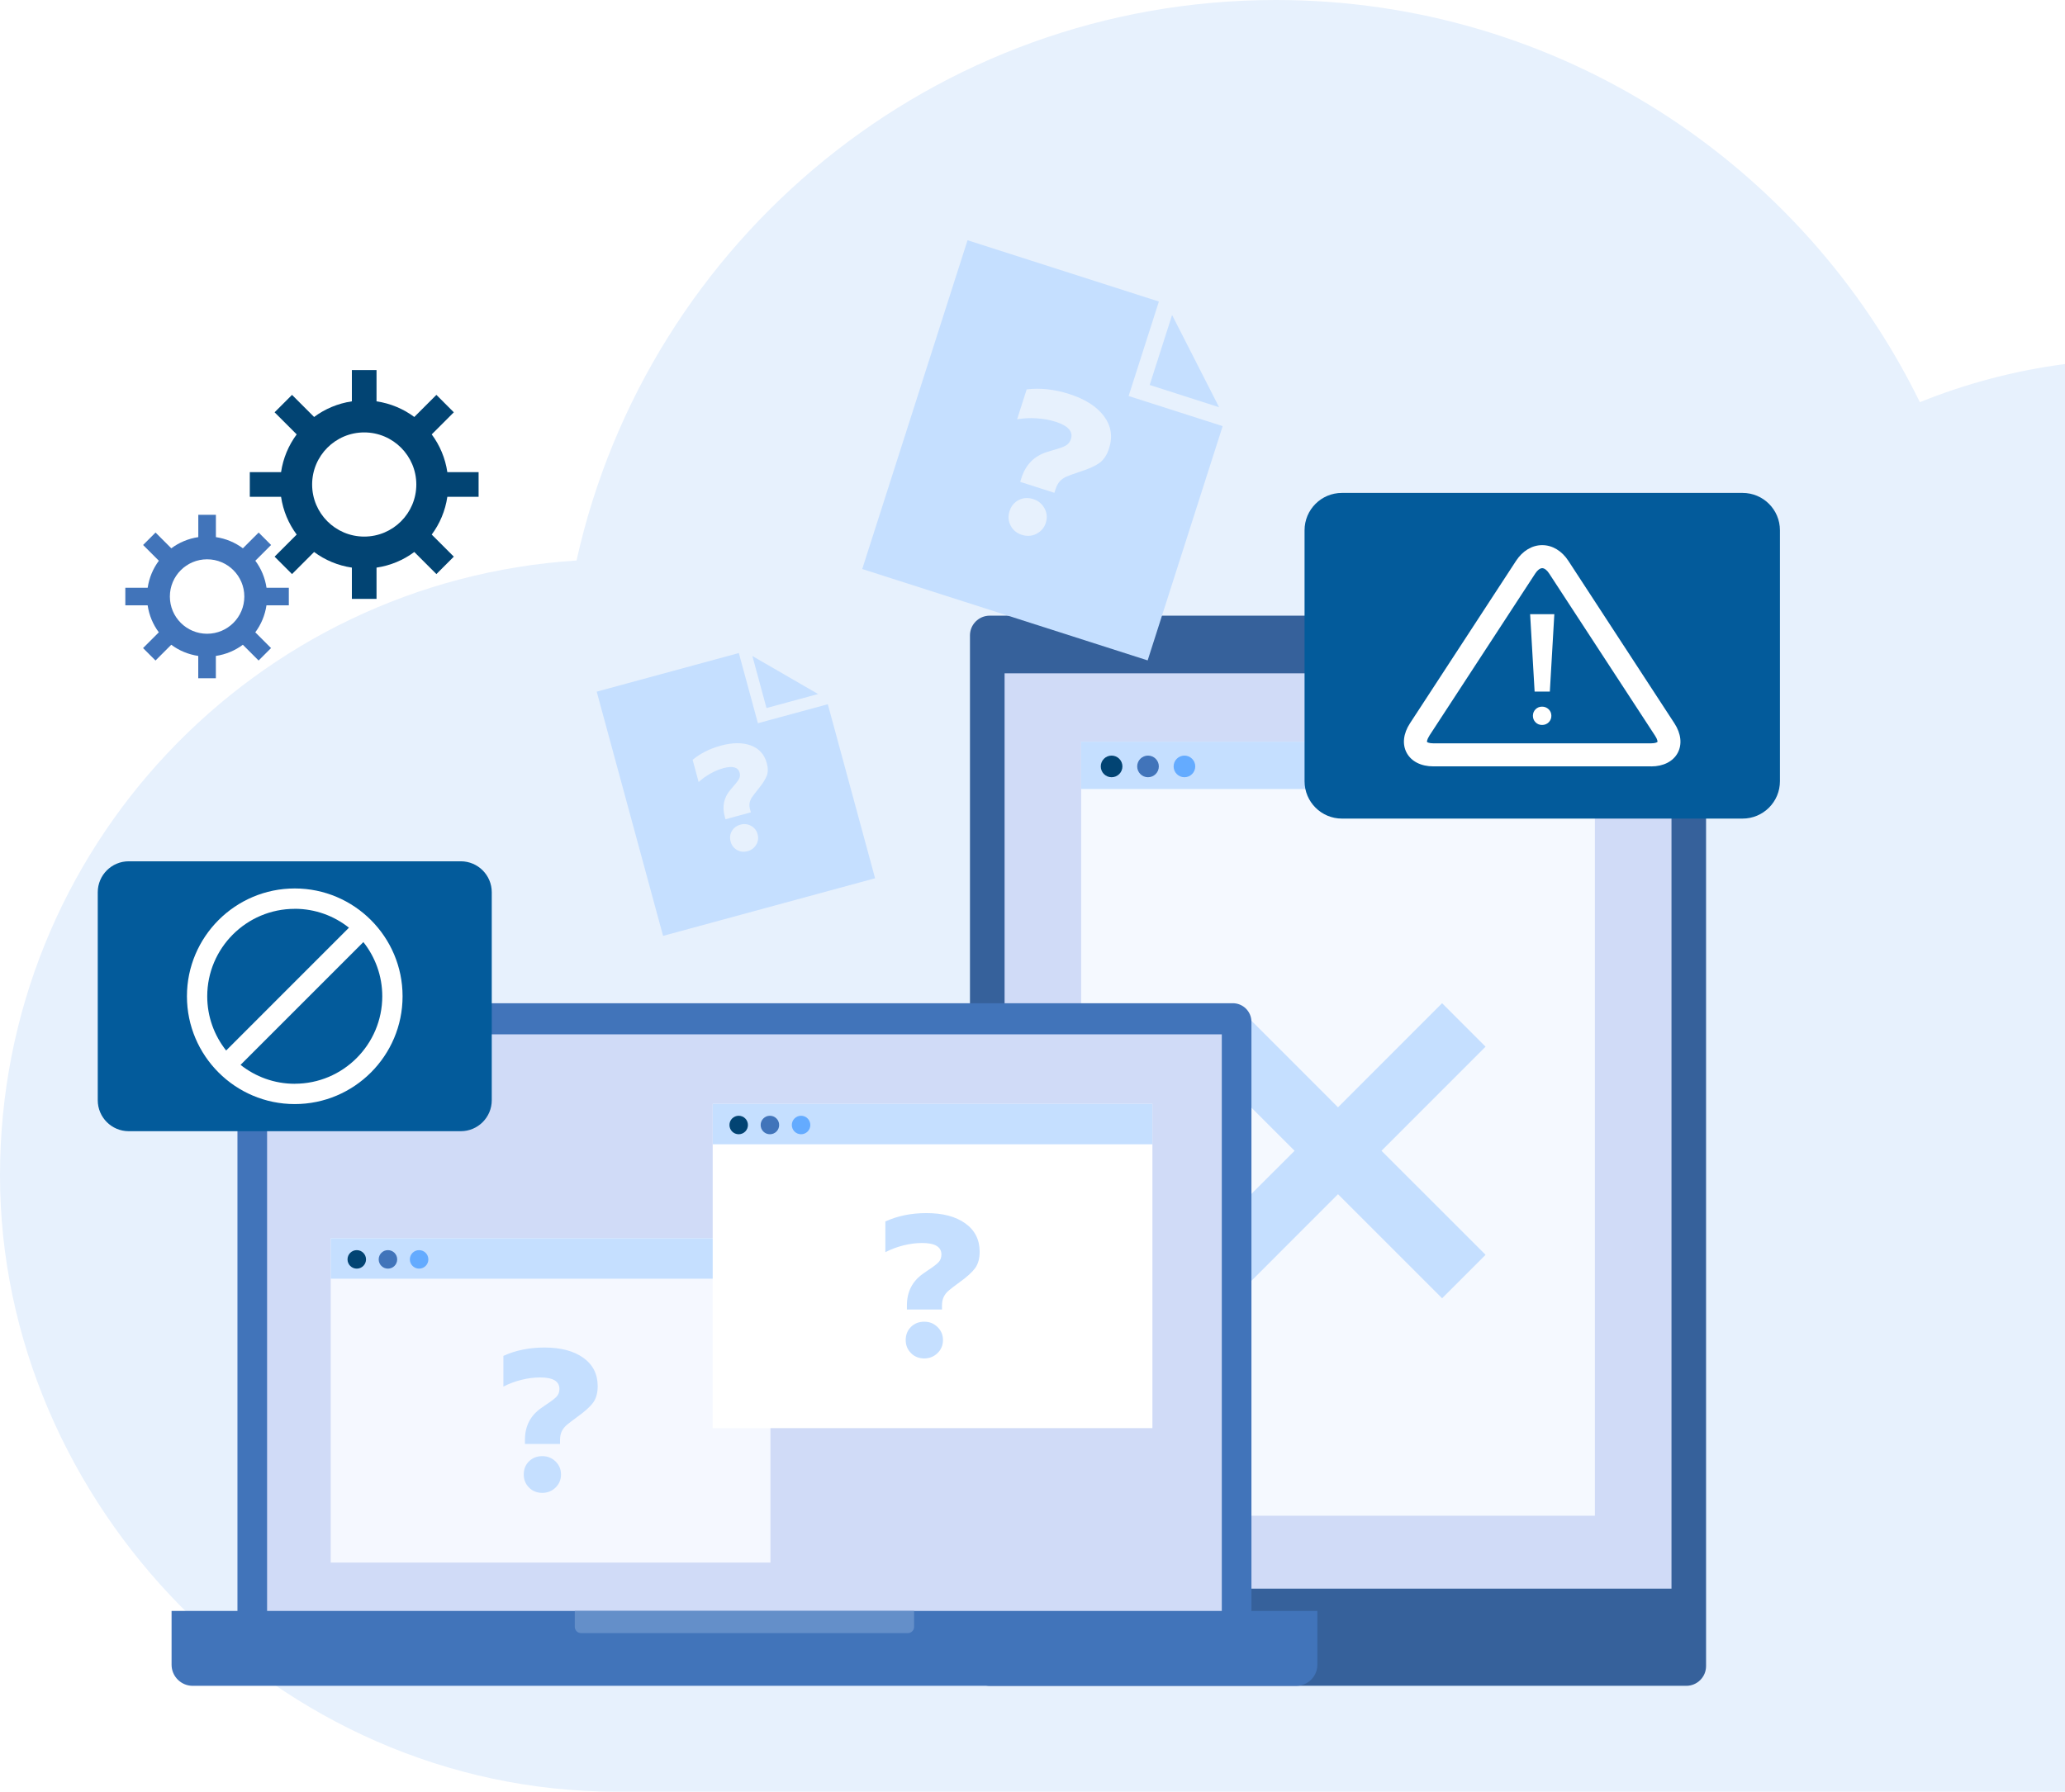 <svg width="507" height="440" viewBox="0 0 507 440" fill="none" xmlns="http://www.w3.org/2000/svg">
<path fill-rule="evenodd" clip-rule="evenodd" d="M471.365 98.768C482.617 94.223 494.563 91.024 507 89.401V440H151.389C67.775 440 0 368.941 0 288.654C0 208.367 62.528 142.724 141.55 137.649C159.017 58.916 229.221 0 313.248 0C382.723 0 442.773 40.289 471.365 98.768Z" fill="#E7F1FD"/>
<g clip-path="url(#clip0_157_1924)" filter="url(#filter0_d_157_1924)">
<path d="M414.023 147.195H242.997C240.318 147.195 238.146 149.368 238.146 152.047V405.148C238.146 407.827 240.318 409.999 242.997 409.999H414.023C416.702 409.999 418.874 407.827 418.874 405.148V152.047C418.874 149.368 416.702 147.195 414.023 147.195Z" fill="#36619B"/>
<path d="M410.385 161.354H246.646V386.137H410.385V161.354Z" fill="#D0DBF7"/>
<path d="M391.575 178.148H265.445V368.23H391.575V178.148Z" fill="#F5F9FF"/>
<path d="M391.575 178.148H265.445V189.76H391.575V178.148Z" fill="#C5DFFF"/>
<path d="M275.577 184.214C275.577 185.681 274.386 186.872 272.92 186.872C271.453 186.872 270.263 185.681 270.263 184.214C270.263 182.748 271.453 181.557 272.92 181.557C274.386 181.557 275.577 182.748 275.577 184.214Z" fill="#024473"/>
<path d="M284.518 184.214C284.518 185.681 283.328 186.872 281.861 186.872C280.395 186.872 279.204 185.681 279.204 184.214C279.204 182.748 280.395 181.557 281.861 181.557C283.328 181.557 284.518 182.748 284.518 184.214Z" fill="#4174BA"/>
<path d="M293.46 184.214C293.46 185.681 292.269 186.872 290.803 186.872C289.337 186.872 288.146 185.681 288.146 184.214C288.146 182.748 289.337 181.557 290.803 181.557C292.269 181.557 293.46 182.748 293.46 184.214Z" fill="#64ABFF"/>
<path d="M364.739 253.043L354.067 242.369L328.51 267.93L302.964 242.369L292.292 253.043L317.848 278.604L292.292 304.153L302.964 314.827L328.51 289.267L354.067 314.827L364.739 304.153L339.182 278.604L364.739 253.043Z" fill="#C5DFFF"/>
<path d="M302.678 242.369H62.876C60.349 242.369 58.3 244.418 58.3 246.945V402.072C58.3 404.599 60.349 406.648 62.876 406.648H302.678C305.205 406.648 307.254 404.599 307.254 402.072V246.945C307.254 244.418 305.205 242.369 302.678 242.369Z" fill="#4174BA"/>
<path d="M299.977 250.012H65.577V399.018H299.977V250.012Z" fill="#D0DBF7"/>
<path d="M42.126 391.607V404.829C42.126 407.674 44.452 410 47.297 410H318.268C321.112 410 323.439 407.674 323.439 404.829V391.607H42.126Z" fill="#4174BA"/>
<path d="M141.123 391.607V395.522C141.123 396.36 141.807 397.055 142.656 397.055H222.898C223.736 397.055 224.431 396.371 224.431 395.522V391.607H141.123Z" fill="#648FC9"/>
<path d="M189.16 300.084H81.2V379.731H189.16V300.084Z" fill="#F5F8FF"/>
<path d="M189.16 300.084H81.2V310.019H189.16V300.084Z" fill="#C5DFFF"/>
<path d="M89.866 305.277C89.866 306.534 88.851 307.549 87.594 307.549C86.338 307.549 85.323 306.534 85.323 305.277C85.323 304.02 86.338 303.006 87.594 303.006C88.851 303.006 89.866 304.02 89.866 305.277Z" fill="#024473"/>
<path d="M97.518 305.277C97.518 306.534 96.503 307.549 95.246 307.549C93.989 307.549 92.975 306.534 92.975 305.277C92.975 304.02 93.989 303.006 95.246 303.006C96.503 303.006 97.518 304.02 97.518 305.277Z" fill="#4174BA"/>
<path d="M105.169 305.277C105.169 306.534 104.155 307.549 102.898 307.549C101.641 307.549 100.626 306.534 100.626 305.277C100.626 304.02 101.641 303.006 102.898 303.006C104.155 303.006 105.169 304.02 105.169 305.277Z" fill="#64ABFF"/>
<path d="M128.884 349.584C128.884 346.254 130.208 343.663 132.854 341.799L134.122 340.917C135.323 340.134 136.172 339.494 136.646 338.987C137.12 338.48 137.352 337.851 137.352 337.102C137.352 335.205 135.764 334.268 132.6 334.268C131.134 334.268 129.612 334.466 128.047 334.852C126.481 335.238 124.993 335.8 123.592 336.517V328.975C126.591 327.607 129.954 326.924 133.669 326.924C137.683 326.924 140.869 327.762 143.217 329.449C145.566 331.125 146.746 333.452 146.746 336.418C146.746 338.083 146.371 339.428 145.621 340.454C144.871 341.479 143.592 342.626 141.806 343.905C140.604 344.787 139.722 345.46 139.16 345.934C138.609 346.408 138.19 346.938 137.914 347.522C137.639 348.106 137.495 348.823 137.495 349.672V350.599H128.884V349.573V349.584ZM129.888 361.306C129.028 360.446 128.587 359.376 128.587 358.097C128.587 356.818 129.017 355.715 129.888 354.866C130.748 354.017 131.839 353.598 133.14 353.598C134.441 353.598 135.5 354.028 136.393 354.899C137.286 355.759 137.738 356.829 137.738 358.108C137.738 359.387 137.286 360.446 136.393 361.317C135.5 362.177 134.408 362.618 133.14 362.618C131.872 362.618 130.748 362.188 129.888 361.317V361.306Z" fill="#C5DFFF"/>
<path d="M282.942 267.07H174.981V346.718H282.942V267.07Z" fill="white"/>
<path d="M282.942 267.07H174.981V277.006H282.942V267.07Z" fill="#C5DFFF"/>
<path d="M181.365 274.547C182.619 274.547 183.636 273.53 183.636 272.275C183.636 271.021 182.619 270.004 181.365 270.004C180.111 270.004 179.094 271.021 179.094 272.275C179.094 273.53 180.111 274.547 181.365 274.547Z" fill="#024473"/>
<path d="M191.299 272.275C191.299 273.533 190.284 274.547 189.028 274.547C187.771 274.547 186.756 273.533 186.756 272.275C186.756 271.018 187.771 270.004 189.028 270.004C190.284 270.004 191.299 271.018 191.299 272.275Z" fill="#4174BA"/>
<path d="M196.679 274.547C197.934 274.547 198.951 273.53 198.951 272.275C198.951 271.021 197.934 270.004 196.679 270.004C195.425 270.004 194.408 271.021 194.408 272.275C194.408 273.53 195.425 274.547 196.679 274.547Z" fill="#64ABFF"/>
<path d="M222.666 316.57C222.666 313.24 223.989 310.649 226.635 308.785L227.903 307.903C229.105 307.12 229.954 306.481 230.428 305.974C230.902 305.466 231.134 304.838 231.134 304.088C231.134 302.191 229.546 301.254 226.382 301.254C224.915 301.254 223.394 301.453 221.828 301.838C220.263 302.224 218.774 302.787 217.374 303.504V295.961C220.373 294.594 223.736 293.91 227.451 293.91C231.464 293.91 234.651 294.748 236.999 296.435C239.348 298.111 240.527 300.438 240.527 303.404C240.527 305.069 240.152 306.415 239.403 307.44C238.653 308.466 237.374 309.612 235.588 310.892C234.386 311.774 233.504 312.446 232.942 312.921C232.391 313.395 231.972 313.924 231.696 314.508C231.42 315.093 231.277 315.81 231.277 316.659V317.585H222.666V316.559V316.57ZM223.67 328.292C222.81 327.432 222.369 326.362 222.369 325.083C222.369 323.804 222.799 322.701 223.67 321.852C224.53 321.003 225.621 320.584 226.922 320.584C228.223 320.584 229.281 321.014 230.174 321.885C231.068 322.745 231.52 323.815 231.52 325.094C231.52 326.373 231.068 327.432 230.174 328.303C229.281 329.163 228.19 329.604 226.922 329.604C225.654 329.604 224.53 329.174 223.67 328.303V328.292Z" fill="#C5DFFF"/>
<path d="M203.173 168.964L186.084 173.606L181.398 156.371L146.503 165.854L162.798 225.83L214.849 211.682L203.262 169.008L203.173 168.953V168.964ZM185.654 203.456C185.18 204.261 184.474 204.779 183.559 205.033C182.611 205.286 181.74 205.187 180.946 204.735C180.152 204.283 179.623 203.588 179.381 202.673C179.127 201.725 179.226 200.865 179.689 200.082C180.152 199.299 180.847 198.781 181.795 198.516C182.71 198.262 183.581 198.362 184.408 198.814C185.224 199.266 185.764 199.949 186.007 200.865C186.26 201.78 186.139 202.651 185.665 203.445L185.654 203.456ZM188.234 186.552C187.892 187.445 187.198 188.526 186.15 189.794C185.445 190.665 184.948 191.326 184.64 191.778C184.331 192.231 184.133 192.694 184.044 193.179C183.956 193.664 184 194.204 184.166 194.822L184.353 195.495L178.124 197.193L177.925 196.454C177.275 194.05 177.716 191.911 179.259 190.047L180.009 189.165C180.726 188.36 181.211 187.732 181.453 187.268C181.696 186.805 181.74 186.309 181.597 185.769C181.222 184.401 179.888 184.027 177.606 184.644C176.547 184.931 175.489 185.372 174.43 185.967C173.372 186.563 172.413 187.246 171.531 188.051L170.053 182.593C171.961 181.016 174.254 179.858 176.944 179.12C179.844 178.326 182.313 178.315 184.342 179.064C186.371 179.814 187.683 181.27 188.267 183.42C188.598 184.622 188.587 185.67 188.245 186.563L188.234 186.552Z" fill="#C5DFFF"/>
<path d="M184.728 157.109L188.19 169.879L200.858 166.438L184.728 157.109Z" fill="#C5DFFF"/>
<path d="M300.109 100.618L277.099 93.252L284.53 70.052L237.551 55L211.696 135.739L281.774 158.179L300.164 100.729L300.098 100.607L300.109 100.618ZM254.464 127.105C253.317 127.667 252.126 127.744 250.892 127.347C249.624 126.939 248.697 126.179 248.124 125.065C247.551 123.951 247.463 122.771 247.86 121.536C248.267 120.268 249.028 119.353 250.131 118.791C251.233 118.228 252.424 118.162 253.692 118.57C254.927 118.967 255.853 119.728 256.459 120.853C257.066 121.977 257.165 123.157 256.768 124.392C256.371 125.627 255.599 126.531 254.453 127.094L254.464 127.105ZM269.954 109.671C268.907 110.443 267.308 111.16 265.158 111.844C263.703 112.329 262.634 112.715 261.95 113.001C261.266 113.288 260.693 113.674 260.241 114.159C259.789 114.645 259.425 115.306 259.161 116.122L258.874 117.026L250.484 114.336L250.803 113.332C251.84 110.09 253.935 107.973 257.088 106.992L258.598 106.529C260.021 106.143 261.035 105.779 261.652 105.437C262.27 105.095 262.7 104.555 262.931 103.827C263.527 101.986 262.27 100.563 259.194 99.582C257.76 99.119 256.228 98.843 254.574 98.733C252.931 98.622 251.31 98.7 249.723 98.964L252.071 91.62C255.423 91.223 258.907 91.598 262.534 92.767C266.448 94.024 269.282 95.833 271.046 98.203C272.81 100.574 273.229 103.21 272.303 106.099C271.785 107.72 271.002 108.911 269.943 109.682L269.954 109.671Z" fill="#C5DFFF"/>
<path d="M287.772 73.359L282.27 90.539L299.315 96.009L287.772 73.359Z" fill="#C5DFFF"/>
<path d="M427.838 117.049H329.47C324.403 117.049 320.296 121.156 320.296 126.223V187.853C320.296 192.919 324.403 197.027 329.47 197.027H427.838C432.904 197.027 437.011 192.919 437.011 187.853V126.223C437.011 121.156 432.904 117.049 427.838 117.049Z" fill="#035B9B"/>
<path d="M405.379 184.203H351.917C348.907 184.203 346.526 183.001 345.379 180.895C344.233 178.788 344.53 176.142 346.184 173.617L372.226 133.721C373.825 131.273 376.162 129.873 378.643 129.873C381.124 129.873 383.472 131.273 385.06 133.721L411.102 173.628C412.744 176.153 413.042 178.799 411.906 180.906C410.771 183.001 408.389 184.214 405.379 184.214V184.203ZM350.925 176.715C350.341 177.608 350.33 178.127 350.363 178.215C350.407 178.27 350.848 178.546 351.917 178.546H405.379C406.449 178.546 406.89 178.27 406.945 178.193C406.967 178.116 406.956 177.597 406.372 176.704L380.33 136.809C379.812 136.004 379.172 135.53 378.643 135.53C378.114 135.53 377.485 136.004 376.956 136.809L350.914 176.704L350.925 176.715Z" fill="white"/>
<path d="M377.011 173.385C376.581 172.955 376.361 172.414 376.361 171.786C376.361 171.157 376.581 170.617 377.011 170.187C377.441 169.757 377.982 169.536 378.61 169.536C379.238 169.536 379.779 169.757 380.231 170.187C380.672 170.617 380.892 171.157 380.892 171.786C380.892 172.414 380.672 172.955 380.231 173.385C379.79 173.815 379.249 174.035 378.61 174.035C377.971 174.035 377.441 173.815 377.011 173.385ZM375.677 146.832H381.62L380.517 165.842H376.78L375.677 146.832Z" fill="white"/>
<path d="M113.129 207.514H31.608C27.406 207.514 24 210.92 24 215.122V266.188C24 270.39 27.406 273.796 31.608 273.796H113.129C117.331 273.796 120.737 270.39 120.737 266.188V215.122C120.737 210.92 117.331 207.514 113.129 207.514Z" fill="#035B9B"/>
<path d="M72.368 214.186C57.771 214.186 45.897 226.062 45.897 240.661C45.897 255.261 57.771 267.137 72.368 267.137C86.966 267.137 98.84 255.261 98.84 240.661C98.84 226.062 86.966 214.186 72.368 214.186ZM72.368 219.181C77.396 219.181 82.016 220.923 85.676 223.823L55.522 253.982C52.622 250.321 50.88 245.689 50.88 240.672C50.88 228.829 60.516 219.192 72.357 219.192L72.368 219.181ZM72.368 262.153C67.341 262.153 62.721 260.41 59.061 257.51L89.215 227.352C92.115 231.013 93.857 235.644 93.857 240.661C93.857 252.504 84.221 262.142 72.379 262.142L72.368 262.153Z" fill="white"/>
<g filter="url(#filter1_d_157_1924)">
<path d="M70.913 140.656V136.333H65.433C65.07 133.874 64.11 131.614 62.688 129.706L66.558 125.836L63.504 122.781L59.634 126.652C57.727 125.229 55.466 124.27 53.008 123.906V118.426H48.686V123.906C46.227 124.27 43.967 125.229 42.059 126.652L38.19 122.781L35.136 125.836L39.005 129.706C37.583 131.614 36.624 133.874 36.26 136.333H30.77V140.656H36.249C36.613 143.115 37.572 145.376 38.995 147.283L35.125 151.154L38.179 154.208L42.048 150.338C43.956 151.76 46.216 152.719 48.675 153.083V158.564H52.997V153.083C55.455 152.719 57.716 151.76 59.623 150.338L63.493 154.208L66.547 151.154L62.677 147.283C64.099 145.376 65.058 143.115 65.422 140.656H70.902H70.913ZM50.847 147.636C45.797 147.636 41.707 143.545 41.707 138.495C41.707 133.444 45.797 129.353 50.847 129.353C55.896 129.353 59.987 133.444 59.987 138.495C59.987 143.545 55.896 147.636 50.847 147.636Z" fill="#4174BA"/>
<path d="M117.506 114.005V107.951H109.833C109.326 104.51 107.98 101.346 105.996 98.677L111.42 93.252L107.143 88.974L101.718 94.399C99.05 92.414 95.886 91.069 92.446 90.561V82.887H86.393V90.561C82.953 91.069 79.788 92.414 77.12 94.399L71.696 88.974L67.418 93.252L72.843 98.677C70.858 101.346 69.513 104.51 69.006 107.951H61.332V114.005H69.006C69.513 117.445 70.858 120.61 72.843 123.278L67.418 128.703L71.696 132.982L77.12 127.557C79.788 129.542 82.953 130.887 86.393 131.394V139.069H92.446V131.394C95.886 130.887 99.05 129.542 101.718 127.557L107.143 132.982L111.42 128.703L105.996 123.278C107.98 120.61 109.326 117.445 109.833 114.005H117.506ZM89.425 123.774C82.357 123.774 76.635 118.04 76.635 110.983C76.635 103.926 82.368 98.192 89.425 98.192C96.481 98.192 102.214 103.926 102.214 110.983C102.214 118.04 96.481 123.774 89.425 123.774Z" fill="#024473"/>
</g>
</g>
<defs>
<filter id="filter0_d_157_1924" x="9" y="44" width="443" height="385" filterUnits="userSpaceOnUse" color-interpolation-filters="sRGB">
<feFlood flood-opacity="0" result="BackgroundImageFix"/>
<feColorMatrix in="SourceAlpha" type="matrix" values="0 0 0 0 0 0 0 0 0 0 0 0 0 0 0 0 0 0 127 0" result="hardAlpha"/>
<feOffset dy="4"/>
<feGaussianBlur stdDeviation="7.5"/>
<feComposite in2="hardAlpha" operator="out"/>
<feColorMatrix type="matrix" values="0 0 0 0 0.008 0 0 0 0 0.267 0 0 0 0 0.451 0 0 0 0.25 0"/>
<feBlend mode="normal" in2="BackgroundImageFix" result="effect1_dropShadow_157_1924"/>
<feBlend mode="normal" in="SourceGraphic" in2="effect1_dropShadow_157_1924" result="shape"/>
</filter>
<filter id="filter1_d_157_1924" x="20.77" y="76.887" width="106.737" height="95.678" filterUnits="userSpaceOnUse" color-interpolation-filters="sRGB">
<feFlood flood-opacity="0" result="BackgroundImageFix"/>
<feColorMatrix in="SourceAlpha" type="matrix" values="0 0 0 0 0 0 0 0 0 0 0 0 0 0 0 0 0 0 127 0" result="hardAlpha"/>
<feOffset dy="4"/>
<feGaussianBlur stdDeviation="5"/>
<feComposite in2="hardAlpha" operator="out"/>
<feColorMatrix type="matrix" values="0 0 0 0 0.008 0 0 0 0 0.267 0 0 0 0 0.451 0 0 0 0.25 0"/>
<feBlend mode="normal" in2="BackgroundImageFix" result="effect1_dropShadow_157_1924"/>
<feBlend mode="normal" in="SourceGraphic" in2="effect1_dropShadow_157_1924" result="shape"/>
</filter>
<clipPath id="clip0_157_1924">
<rect width="413" height="355" fill="white" transform="translate(24 55)"/>
</clipPath>
</defs>
</svg>
